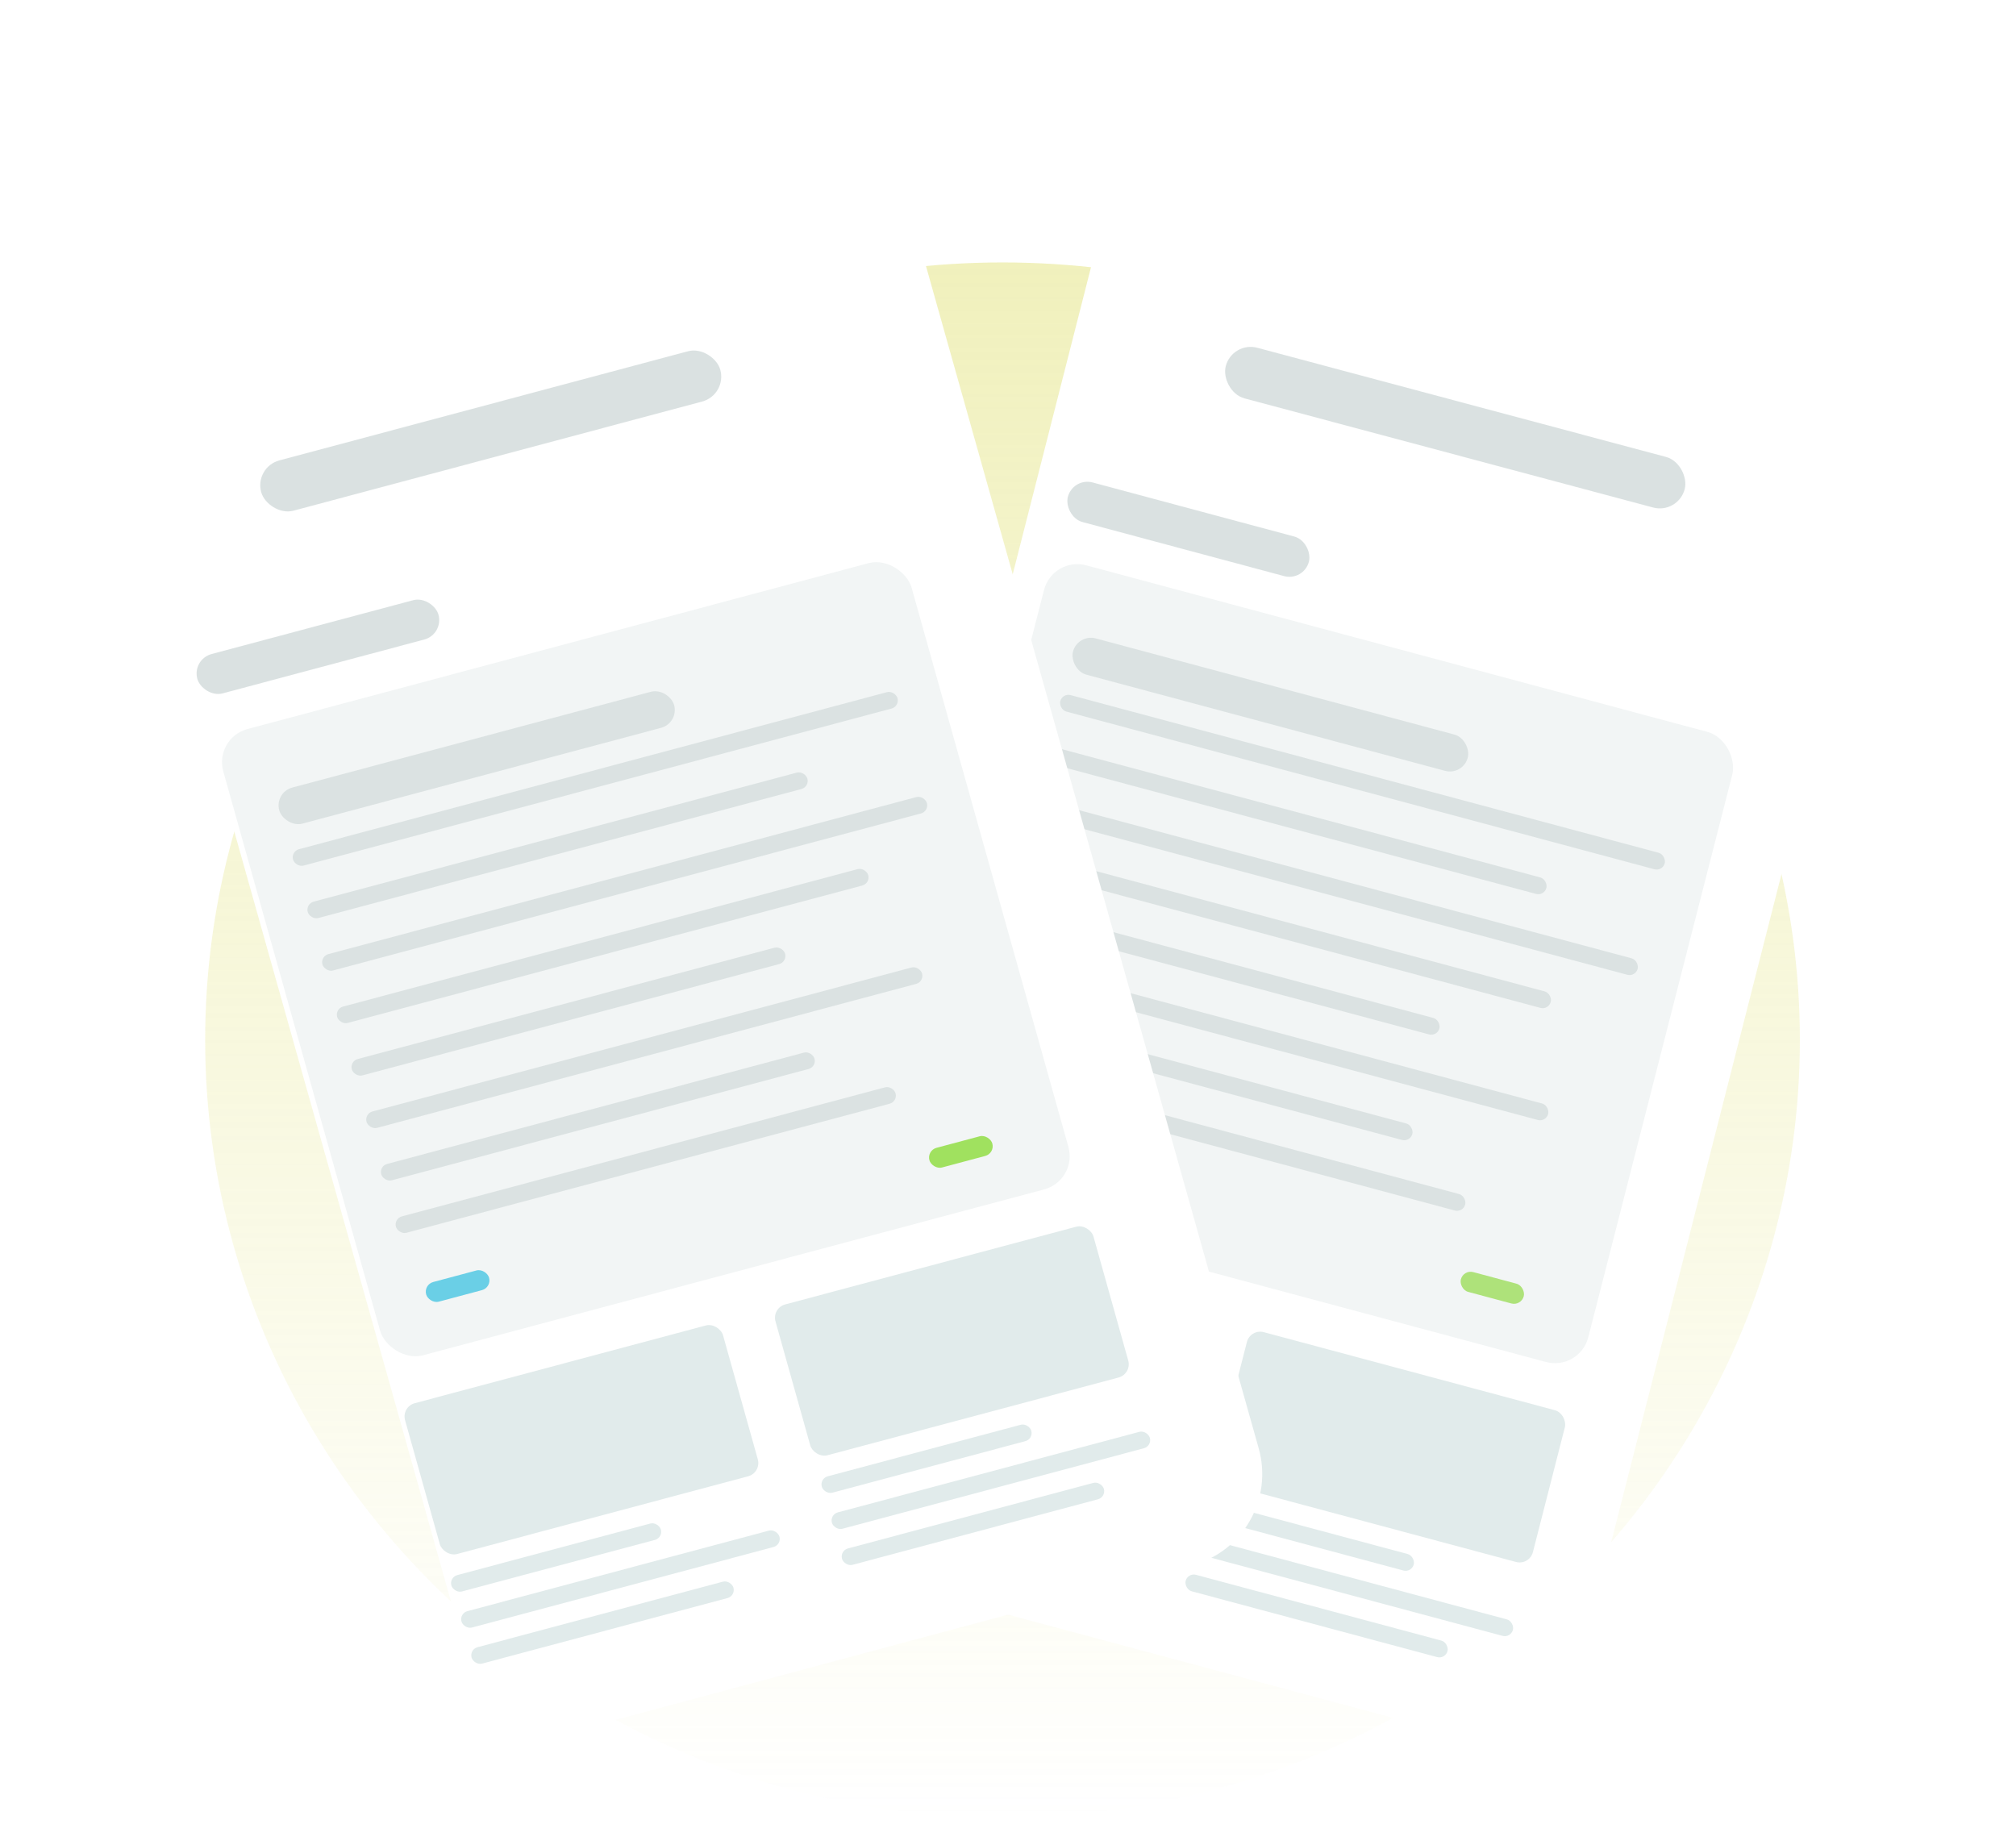 <svg width="579" height="530" viewBox="0 0 579 530" fill="none" xmlns="http://www.w3.org/2000/svg">
<ellipse opacity="0.5" cx="287.922" cy="298.687" rx="229" ry="223.313" fill="url(#paint0_linear_48_2979)"/>
<rect width="49.365" height="14.197" rx="7.099" transform="matrix(0.966 0.259 -0.247 0.969 403.741 75.028)" fill="#DDDDDD"/>
<g filter="url(#filter0_d_48_2979)">
<rect width="235.212" height="434.429" rx="27.525" transform="matrix(0.966 0.259 -0.247 0.969 316.784 40)" fill="white"/>
</g>
<rect width="94.535" height="44.982" rx="4" transform="matrix(0.966 0.259 -0.248 0.969 252.763 353.012)" fill="#F2F5F5"/>
<rect width="62.282" height="4.889" rx="2.445" transform="matrix(0.966 0.259 -0.248 0.969 240.132 402.267)" fill="#F2F5F5"/>
<rect width="94.535" height="4.889" rx="2.445" transform="matrix(0.966 0.259 -0.248 0.969 237.46 412.686)" fill="#F2F5F5"/>
<rect width="77.853" height="4.889" rx="2.445" transform="matrix(0.966 0.259 -0.248 0.969 234.789 423.105)" fill="#F2F5F5"/>
<rect width="94.535" height="44.982" rx="4" transform="matrix(0.966 0.259 -0.248 0.969 359.101 381.574)" fill="#E1EBEB"/>
<rect width="62.282" height="4.889" rx="2.445" transform="matrix(0.966 0.259 -0.248 0.969 346.47 430.829)" fill="#E1EBEB"/>
<rect width="94.535" height="4.889" rx="2.445" transform="matrix(0.966 0.259 -0.248 0.969 343.798 441.248)" fill="#E1EBEB"/>
<rect width="77.853" height="4.889" rx="2.445" transform="matrix(0.966 0.259 -0.248 0.969 341.127 451.668)" fill="#E1EBEB"/>
<rect opacity="0.5" width="71.676" height="11.734" rx="5.867" transform="matrix(0.966 0.259 -0.248 0.969 308.143 137.05)" fill="#B6C5C5"/>
<rect opacity="0.5" width="136.477" height="15" rx="7.5" transform="matrix(0.966 0.258 -0.245 0.969 353.864 97.951)" fill="#B6C5C5"/>
<rect width="204.641" height="186.772" rx="10" transform="matrix(0.966 0.259 -0.248 0.969 302.314 159.782)" fill="#F2F5F5"/>
<rect width="18.698" height="5.867" rx="2.934" transform="matrix(0.966 0.259 -0.248 0.969 275.827 325.796)" fill="#E27A7A"/>
<rect width="18.698" height="5.867" rx="2.934" transform="matrix(0.966 0.259 -0.248 0.969 420.293 364.6)" fill="#AEE27A"/>
<rect width="117.383" height="10.757" rx="5.378" transform="matrix(0.966 0.259 -0.248 0.969 309.495 181.961)" fill="#DBE2E2"/>
<rect width="179.71" height="4.889" rx="2.445" transform="matrix(0.966 0.259 -0.248 0.969 305.123 199.01)" fill="#DBE2E2"/>
<rect width="179.71" height="4.889" rx="2.445" transform="matrix(0.966 0.259 -0.248 0.969 297.35 229.32)" fill="#DBE2E2"/>
<rect width="128.81" height="4.889" rx="2.445" transform="matrix(0.966 0.259 -0.248 0.969 289.577 259.631)" fill="#DBE2E2"/>
<rect width="128.81" height="4.889" rx="2.445" transform="matrix(0.966 0.259 -0.248 0.969 281.805 289.941)" fill="#DBE2E2"/>
<rect width="148.546" height="4.889" rx="2.445" transform="matrix(0.966 0.259 -0.248 0.969 301.236 214.165)" fill="#DBE2E2"/>
<rect width="157.896" height="4.889" rx="2.445" transform="matrix(0.966 0.259 -0.248 0.969 293.464 244.476)" fill="#DBE2E2"/>
<rect width="165.167" height="4.889" rx="2.445" transform="matrix(0.966 0.259 -0.248 0.969 285.691 274.786)" fill="#DBE2E2"/>
<rect width="148.546" height="4.889" rx="2.445" transform="matrix(0.966 0.259 -0.248 0.969 277.918 305.097)" fill="#DBE2E2"/>
<rect width="49.365" height="14.197" rx="7.099" transform="matrix(0.966 -0.259 0.271 0.963 106.842 87.907)" fill="#DDDDDD"/>
<g filter="url(#filter1_d_48_2979)">
<rect width="235.212" height="434.435" rx="27.525" transform="matrix(0.966 -0.259 0.271 0.963 14 100.996)" fill="white"/>
</g>
<rect width="94.535" height="44.983" rx="4" transform="matrix(0.966 -0.258 0.27 0.963 115.255 404.044)" fill="#E1EBEB"/>
<rect width="62.282" height="4.889" rx="2.445" transform="matrix(0.966 -0.258 0.27 0.963 128.975 453.007)" fill="#E1EBEB"/>
<rect width="94.535" height="4.889" rx="2.445" transform="matrix(0.966 -0.258 0.27 0.963 131.877 463.365)" fill="#E1EBEB"/>
<rect width="77.853" height="4.889" rx="2.445" transform="matrix(0.966 -0.258 0.27 0.963 134.779 473.723)" fill="#E1EBEB"/>
<rect width="94.535" height="44.983" rx="4" transform="matrix(0.966 -0.258 0.27 0.963 221.646 375.676)" fill="#E1EBEB"/>
<rect width="62.282" height="4.889" rx="2.445" transform="matrix(0.966 -0.258 0.27 0.963 235.365 424.64)" fill="#E1EBEB"/>
<rect width="94.535" height="4.889" rx="2.445" transform="matrix(0.966 -0.258 0.27 0.963 238.267 434.997)" fill="#E1EBEB"/>
<rect width="77.853" height="4.889" rx="2.445" transform="matrix(0.966 -0.258 0.27 0.963 241.169 445.354)" fill="#E1EBEB"/>
<rect opacity="0.5" width="71.676" height="11.735" rx="5.867" transform="matrix(0.966 -0.258 0.27 0.963 55.102 189.359)" fill="#B6C5C5"/>
<rect opacity="0.5" width="136.477" height="15" rx="7.5" transform="matrix(0.966 -0.258 0.27 0.963 73 134.162)" fill="#B6C5C5"/>
<rect width="204.641" height="186.775" rx="10" transform="matrix(0.966 -0.258 0.27 0.963 61.434 211.957)" fill="#F2F5F5"/>
<rect width="18.698" height="5.867" rx="2.934" transform="matrix(0.966 -0.258 0.27 0.963 121.605 368.956)" fill="#6ACFE6"/>
<rect width="18.698" height="5.867" rx="2.934" transform="matrix(0.966 -0.258 0.27 0.963 266.142 330.417)" fill="#A0E15F"/>
<rect width="117.383" height="10.757" rx="5.378" transform="matrix(0.966 -0.258 0.27 0.963 78.755 227.578)" fill="#DBE2E2"/>
<rect width="179.71" height="4.889" rx="2.445" transform="matrix(0.966 -0.258 0.27 0.963 83.504 244.526)" fill="#DBE2E2"/>
<rect width="179.71" height="4.889" rx="2.445" transform="matrix(0.966 -0.258 0.27 0.963 91.947 274.657)" fill="#DBE2E2"/>
<rect width="128.81" height="4.889" rx="2.445" transform="matrix(0.966 -0.258 0.27 0.963 100.389 304.788)" fill="#DBE2E2"/>
<rect width="128.81" height="4.889" rx="2.445" transform="matrix(0.966 -0.258 0.27 0.963 108.832 334.92)" fill="#DBE2E2"/>
<rect width="148.546" height="4.889" rx="2.445" transform="matrix(0.966 -0.258 0.27 0.963 87.725 259.592)" fill="#DBE2E2"/>
<rect width="157.896" height="4.889" rx="2.445" transform="matrix(0.966 -0.258 0.27 0.963 96.168 289.723)" fill="#DBE2E2"/>
<rect width="165.167" height="4.889" rx="2.445" transform="matrix(0.966 -0.258 0.27 0.963 104.611 319.854)" fill="#DBE2E2"/>
<rect width="148.546" height="4.889" rx="2.445" transform="matrix(0.966 -0.258 0.27 0.963 113.053 349.986)" fill="#DBE2E2"/>
<defs>
<filter id="filter0_d_48_2979" x="195.351" y="0.176" width="382.709" height="529.406" filterUnits="userSpaceOnUse" color-interpolation-filters="sRGB">
<feFlood flood-opacity="0" result="BackgroundImageFix"/>
<feColorMatrix in="SourceAlpha" type="matrix" values="0 0 0 0 0 0 0 0 0 0 0 0 0 0 0 0 0 0 127 0" result="hardAlpha"/>
<feOffset dx="10" dy="-16"/>
<feGaussianBlur stdDeviation="15"/>
<feComposite in2="hardAlpha" operator="out"/>
<feColorMatrix type="matrix" values="0 0 0 0 0.047 0 0 0 0 0.09 0 0 0 0 0.09 0 0 0 0.05 0"/>
<feBlend mode="normal" in2="BackgroundImageFix" result="effect1_dropShadow_48_2979"/>
<feBlend mode="normal" in="SourceGraphic" in2="effect1_dropShadow_48_2979" result="shape"/>
</filter>
<filter id="filter1_d_48_2979" x="0.426" y="0.359" width="392.111" height="526.642" filterUnits="userSpaceOnUse" color-interpolation-filters="sRGB">
<feFlood flood-opacity="0" result="BackgroundImageFix"/>
<feColorMatrix in="SourceAlpha" type="matrix" values="0 0 0 0 0 0 0 0 0 0 0 0 0 0 0 0 0 0 127 0" result="hardAlpha"/>
<feOffset dx="10" dy="-16"/>
<feGaussianBlur stdDeviation="15"/>
<feComposite in2="hardAlpha" operator="out"/>
<feColorMatrix type="matrix" values="0 0 0 0 0.047 0 0 0 0 0.09 0 0 0 0 0.09 0 0 0 0.05 0"/>
<feBlend mode="normal" in2="BackgroundImageFix" result="effect1_dropShadow_48_2979"/>
<feBlend mode="normal" in="SourceGraphic" in2="effect1_dropShadow_48_2979" result="shape"/>
</filter>
<linearGradient id="paint0_linear_48_2979" x1="287.922" y1="75.374" x2="287.922" y2="522" gradientUnits="userSpaceOnUse">
<stop stop-color="#E2E27A"/>
<stop offset="1" stop-color="#E2E27A" stop-opacity="0"/>
</linearGradient>
</defs>
</svg>
